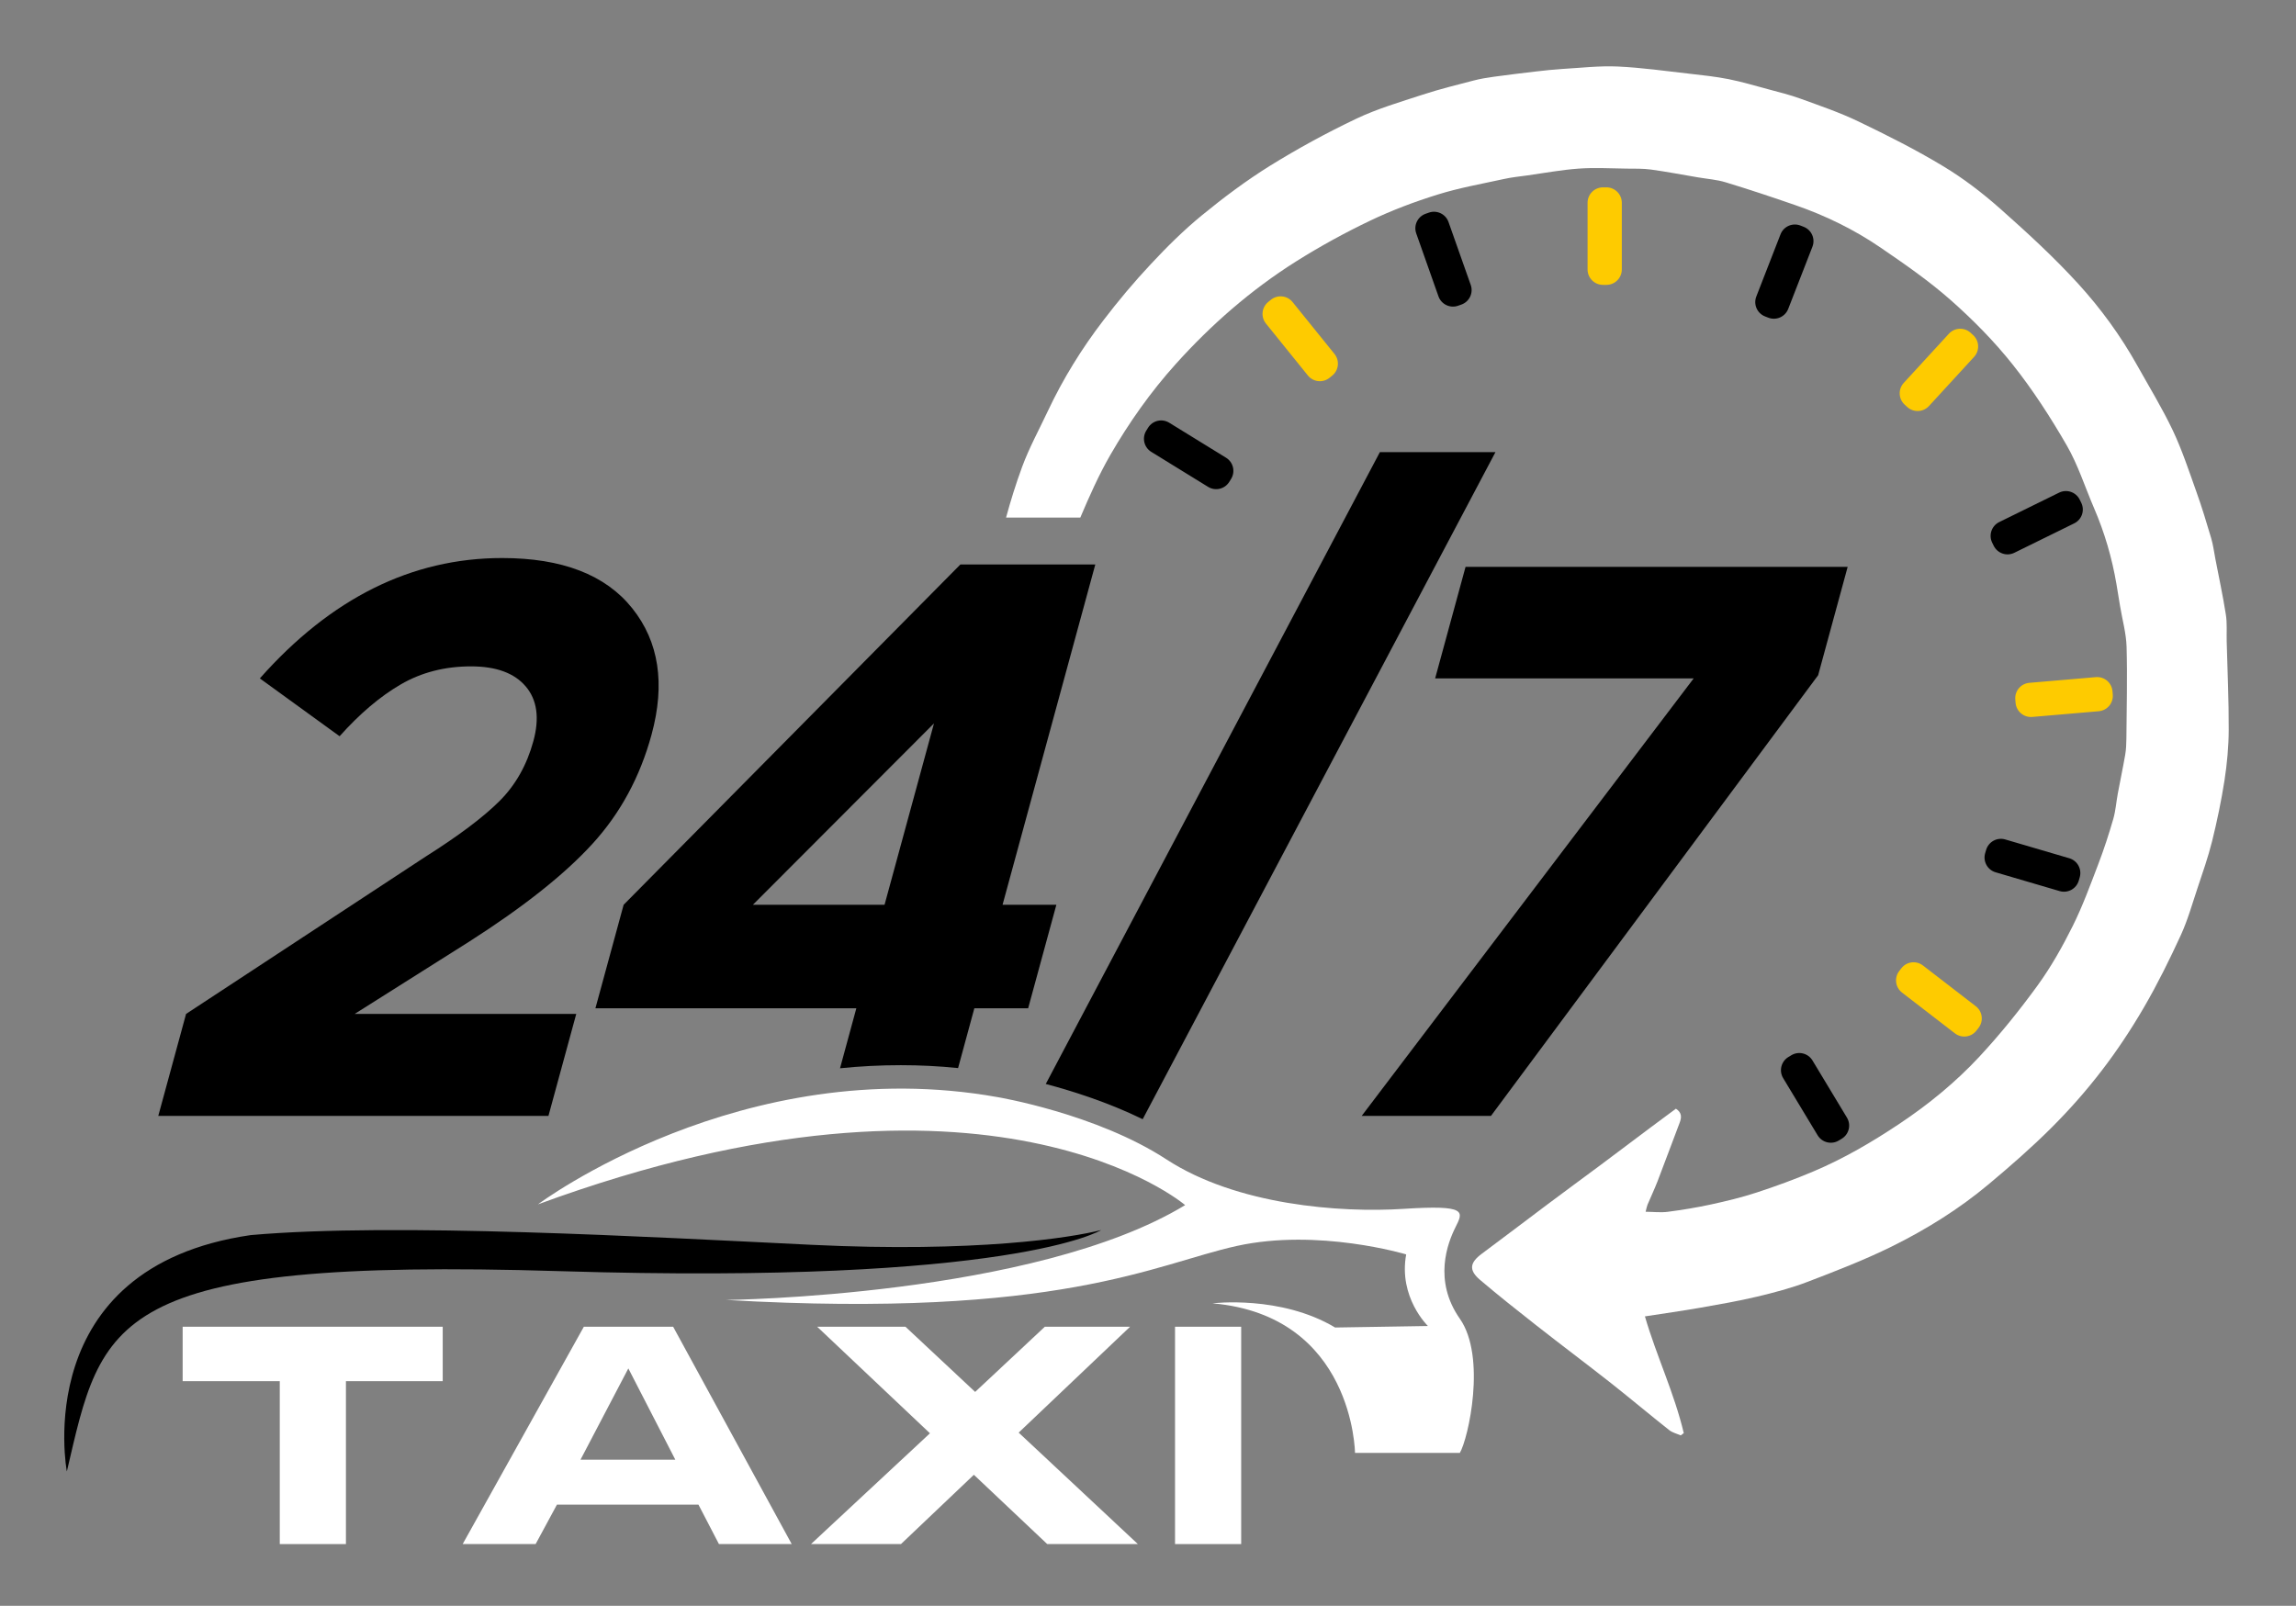 <svg width="203" height="142" viewBox="0 0 203 142" fill="none" xmlns="http://www.w3.org/2000/svg">
<rect x="0" y="0" width="203" height="142" fill="#808080" stroke="none"/>
<mask id="mask0_119_303" style="mask-type:luminance" maskUnits="userSpaceOnUse" x="0" y="0" width="203" height="142">
<path d="M0.551 0.916H202.181V141.084H0.551V0.916Z" fill="white"/>
</mask>
<g mask="url(#mask0_119_303)">
<path d="M55.896 53.785C53.53 50.826 49.697 49.347 44.401 49.347C36.404 49.347 29.26 52.894 22.974 59.992L30.026 65.106C31.8 63.117 33.599 61.592 35.425 60.527C37.253 59.462 39.329 58.927 41.645 58.927C43.871 58.927 45.483 59.52 46.485 60.705C47.488 61.886 47.712 63.498 47.161 65.528C46.581 67.658 45.574 69.436 44.148 70.853C42.719 72.274 40.548 73.907 37.63 75.751L16.451 89.662L13.994 98.679H48.491L50.949 89.662H31.357L41.471 83.276C46.287 80.201 49.925 77.313 52.386 74.615C54.847 71.918 56.588 68.702 57.608 64.961C58.83 60.469 58.262 56.739 55.896 53.785Z" fill="black"/>
</g>
<mask id="mask1_119_303" style="mask-type:luminance" maskUnits="userSpaceOnUse" x="0" y="0" width="203" height="142">
<path d="M0.551 0.916H202.181V141.084H0.551V0.916Z" fill="white"/>
</mask>
<g mask="url(#mask1_119_303)">
<path d="M78.207 80.01H66.567L82.578 63.969L78.207 80.01ZM96.841 49.914H84.915L55.138 80.01L52.643 89.164H75.712L74.27 94.468C76.01 94.29 77.805 94.194 79.649 94.194C81.339 94.194 83.03 94.277 84.708 94.451L86.146 89.164H90.903L93.398 80.01H88.641L96.841 49.914Z" fill="black"/>
</g>
<mask id="mask2_119_303" style="mask-type:luminance" maskUnits="userSpaceOnUse" x="0" y="0" width="203" height="142">
<path d="M0.551 0.916H202.181V141.084H0.551V0.916Z" fill="white"/>
</mask>
<g mask="url(#mask2_119_303)">
<path d="M122.002 39.981L92.461 95.856C94.84 96.486 97.997 97.488 101.03 98.972L132.221 39.981H122.002Z" fill="black"/>
</g>
<mask id="mask3_119_303" style="mask-type:luminance" maskUnits="userSpaceOnUse" x="0" y="0" width="203" height="142">
<path d="M0.551 0.916H202.181V141.084H0.551V0.916Z" fill="white"/>
</mask>
<g mask="url(#mask3_119_303)">
<path d="M129.577 50.126L126.887 59.992H149.745L120.394 98.679H131.823L160.751 59.71L163.361 50.126H129.577Z" fill="black"/>
</g>
<mask id="mask4_119_303" style="mask-type:luminance" maskUnits="userSpaceOnUse" x="0" y="0" width="203" height="142">
<path d="M0.551 0.916H202.181V141.084H0.551V0.916Z" fill="white"/>
</mask>
<g mask="url(#mask4_119_303)">
<path d="M24.736 136.543V122.137H16.149V117.324H39.143V122.137H30.585V136.543H24.736Z" fill="white"/>
</g>
<mask id="mask5_119_303" style="mask-type:luminance" maskUnits="userSpaceOnUse" x="0" y="0" width="203" height="142">
<path d="M0.551 0.916H202.181V141.084H0.551V0.916Z" fill="white"/>
</mask>
<g mask="url(#mask5_119_303)">
<path d="M51.325 129.08H59.708L55.554 121.01L51.325 129.08ZM47.357 136.543H40.907L51.62 117.324H59.516L69.999 136.543H63.565L61.755 133.057H49.241L47.357 136.543Z" fill="white"/>
</g>
<mask id="mask6_119_303" style="mask-type:luminance" maskUnits="userSpaceOnUse" x="0" y="0" width="203" height="142">
<path d="M0.551 0.916H202.181V141.084H0.551V0.916Z" fill="white"/>
</mask>
<g mask="url(#mask6_119_303)">
<path d="M100.605 136.543H92.591L86.105 130.415L79.658 136.543H71.704L82.221 126.747L72.251 117.324H80.056L86.218 123.087L92.378 117.324H99.914L90.066 126.686L100.605 136.543Z" fill="white"/>
</g>
<mask id="mask7_119_303" style="mask-type:luminance" maskUnits="userSpaceOnUse" x="0" y="0" width="203" height="142">
<path d="M0.551 0.916H202.181V141.084H0.551V0.916Z" fill="white"/>
</mask>
<g mask="url(#mask7_119_303)">
<path d="M103.89 117.324H109.739V136.543H103.89V117.324Z" fill="white"/>
<path d="M197.05 64.536C197.046 66.023 196.905 67.519 196.682 68.986C196.4 70.802 196.023 72.604 195.583 74.386C195.231 75.799 194.742 77.183 194.282 78.567C193.818 79.959 193.421 81.38 192.811 82.707C191.817 84.866 190.764 87.004 189.571 89.055C188.439 91.003 187.192 92.892 185.821 94.674C184.457 96.452 182.961 98.146 181.374 99.729C179.613 101.487 177.728 103.131 175.817 104.731C173.199 106.923 170.298 108.726 167.248 110.234C164.837 111.423 162.317 112.397 159.802 113.358C158.355 113.913 156.839 114.307 155.326 114.668C153.681 115.057 152.007 115.347 150.337 115.641C148.729 115.923 147.118 116.147 145.435 116.408C146.451 119.897 148.037 123.2 148.87 126.73C148.779 126.801 148.688 126.867 148.601 126.933C148.261 126.78 147.872 126.693 147.59 126.469C145.858 125.102 144.171 123.681 142.439 122.313C140.247 120.589 138.014 118.915 135.817 117.191C134.143 115.878 132.477 114.556 130.857 113.18C129.846 112.318 129.945 111.659 131.019 110.864C132.966 109.422 134.885 107.95 136.824 106.5C138.382 105.331 139.953 104.184 141.511 103.024C143.019 101.901 144.52 100.765 146.023 99.638C146.745 99.104 147.465 98.569 148.174 98.043C148.696 98.379 148.696 98.793 148.505 99.286C147.847 101.006 147.217 102.734 146.554 104.453C146.281 105.157 145.957 105.841 145.663 106.537C145.601 106.687 145.576 106.857 145.497 107.155C146.206 107.163 146.848 107.242 147.465 107.159C148.746 106.993 150.022 106.782 151.286 106.508C152.637 106.214 153.996 105.887 155.31 105.456C157.009 104.901 158.691 104.284 160.336 103.587C163.017 102.456 165.512 100.993 167.936 99.377C170.522 97.653 172.909 95.697 175.005 93.443C176.853 91.454 178.569 89.324 180.164 87.128C181.35 85.491 182.357 83.701 183.26 81.886C184.138 80.121 184.818 78.252 185.522 76.408C186.024 75.098 186.459 73.756 186.848 72.409C187.055 71.692 187.105 70.926 187.242 70.188C187.457 69.036 187.702 67.888 187.901 66.732C187.979 66.272 188 65.796 188.004 65.323C188.025 62.618 188.096 59.912 188.021 57.206C187.988 56 187.644 54.802 187.445 53.596C187.337 52.95 187.234 52.304 187.126 51.657C186.732 49.337 186.077 47.095 185.145 44.932C184.345 43.075 183.728 41.111 182.725 39.375C181.296 36.901 179.729 34.473 177.952 32.239C176.315 30.176 174.433 28.27 172.457 26.525C170.522 24.818 168.375 23.334 166.241 21.875C163.921 20.293 161.397 19.062 158.737 18.142C156.694 17.433 154.638 16.75 152.571 16.12C151.78 15.88 150.93 15.822 150.109 15.681C148.729 15.449 147.354 15.183 145.97 14.993C145.261 14.897 144.536 14.918 143.815 14.91C142.402 14.893 140.981 14.81 139.572 14.91C138.059 15.018 136.559 15.3 135.051 15.511C134.359 15.606 133.663 15.676 132.983 15.826C131.015 16.256 129.022 16.609 127.107 17.206C125.068 17.84 123.055 18.598 121.132 19.518C118.886 20.591 116.69 21.797 114.585 23.123C110.611 25.63 107.092 28.701 103.947 32.198C101.73 34.663 99.824 37.365 98.171 40.228C97.151 41.998 96.315 43.883 95.515 45.769H88.951C89.361 44.256 89.83 42.76 90.368 41.293C90.994 39.595 91.876 37.987 92.647 36.346C93.99 33.49 95.647 30.814 97.562 28.319C98.875 26.599 100.276 24.929 101.755 23.351C103.173 21.83 104.66 20.355 106.264 19.041C108.179 17.471 110.176 15.975 112.272 14.669C114.738 13.14 117.299 11.744 119.918 10.497C121.791 9.606 123.813 9.017 125.798 8.367C127.269 7.886 128.777 7.513 130.277 7.124C130.861 6.97 131.466 6.871 132.067 6.788C133.311 6.618 134.558 6.465 135.805 6.32C136.588 6.228 137.371 6.146 138.158 6.096C139.779 6.001 141.407 5.81 143.019 5.881C145.153 5.98 147.279 6.283 149.409 6.523C150.557 6.651 151.705 6.776 152.836 6.999C154.021 7.235 155.185 7.584 156.358 7.899C157.295 8.151 158.248 8.384 159.159 8.715C160.9 9.349 162.665 9.946 164.331 10.75C166.871 11.972 169.403 13.244 171.815 14.703C173.605 15.78 175.291 17.077 176.858 18.465C179.24 20.579 181.598 22.741 183.745 25.095C185.73 27.271 187.482 29.674 188.933 32.264C190.01 34.191 191.166 36.08 192.111 38.069C192.931 39.806 193.536 41.646 194.183 43.461C194.672 44.82 195.09 46.208 195.501 47.592C195.679 48.193 195.753 48.823 195.874 49.44C196.188 51.073 196.541 52.701 196.797 54.342C196.922 55.121 196.851 55.929 196.872 56.721C196.938 59.327 197.063 61.929 197.05 64.536Z" fill="white"/>
<path d="M142.03 25.191H141.727C140.974 25.191 140.365 24.582 140.365 23.83V17.93C140.365 17.178 140.974 16.568 141.727 16.568H142.03C142.782 16.568 143.392 17.178 143.392 17.93V23.83C143.392 24.582 142.782 25.191 142.03 25.191Z" fill="#FECB00"/>
<path d="M129.205 26.934L128.918 27.035C128.209 27.286 127.432 26.914 127.181 26.205L125.216 20.641C124.965 19.932 125.337 19.155 126.046 18.904L126.332 18.803C127.041 18.553 127.819 18.924 128.07 19.633L130.035 25.197C130.285 25.906 129.914 26.684 129.205 26.934Z" fill="black"/>
<path d="M117.786 33.217L117.55 33.408C116.965 33.881 116.107 33.789 115.635 33.204L111.929 28.613C111.456 28.028 111.548 27.171 112.133 26.698L112.369 26.508C112.954 26.035 113.812 26.127 114.284 26.712L117.99 31.303C118.462 31.888 118.371 32.745 117.786 33.217Z" fill="#FECB00"/>
<path d="M108.847 42.35L108.687 42.609C108.293 43.249 107.454 43.448 106.814 43.054L101.79 39.959C101.15 39.565 100.95 38.727 101.345 38.086L101.504 37.828C101.898 37.187 102.737 36.988 103.377 37.382L108.402 40.477C109.041 40.871 109.241 41.71 108.847 42.35Z" fill="black"/>
<path d="M156.342 28.092L156.058 27.982C155.357 27.709 155.011 26.92 155.284 26.22L157.424 20.721C157.697 20.02 158.486 19.674 159.187 19.946L159.47 20.057C160.171 20.329 160.518 21.118 160.245 21.819L158.104 27.318C157.831 28.018 157.042 28.365 156.342 28.092Z" fill="black"/>
<path d="M168.625 35.989L168.401 35.783C167.847 35.275 167.81 34.414 168.319 33.86L172.309 29.513C172.817 28.959 173.679 28.922 174.233 29.43L174.456 29.636C175.01 30.144 175.047 31.005 174.539 31.559L170.549 35.906C170.041 36.46 169.179 36.497 168.625 35.989Z" fill="#FECB00"/>
<path d="M176.273 48.262L176.139 47.99C175.808 47.315 176.086 46.499 176.76 46.167L182.055 43.564C182.73 43.232 183.546 43.51 183.878 44.185L184.012 44.458C184.344 45.132 184.066 45.948 183.391 46.28L178.096 48.883C177.421 49.215 176.605 48.937 176.273 48.262Z" fill="black"/>
<path d="M178.208 62.159L178.182 61.856C178.117 61.107 178.672 60.448 179.422 60.383L185.301 59.879C186.05 59.814 186.709 60.37 186.774 61.118L186.8 61.421C186.864 62.17 186.309 62.83 185.56 62.894L179.681 63.399C178.932 63.463 178.272 62.908 178.208 62.159Z" fill="#FECB00"/>
<path d="M175.517 75.447L175.603 75.156C175.815 74.434 176.572 74.021 177.293 74.233L182.955 75.895C183.676 76.107 184.089 76.864 183.877 77.585L183.792 77.877C183.58 78.598 182.823 79.011 182.102 78.799L176.44 77.137C175.719 76.925 175.306 76.168 175.517 75.447Z" fill="black"/>
<path d="M167.922 85.865L168.107 85.625C168.566 85.029 169.421 84.919 170.017 85.378L174.689 88.981C175.285 89.441 175.395 90.295 174.936 90.891L174.75 91.131C174.291 91.727 173.437 91.838 172.841 91.378L168.168 87.775C167.573 87.316 167.463 86.461 167.922 85.865Z" fill="#FECB00"/>
<path d="M158.121 93.471L158.381 93.315C159.025 92.926 159.862 93.134 160.25 93.777L163.297 98.831C163.685 99.475 163.478 100.311 162.834 100.7L162.574 100.857C161.93 101.245 161.093 101.037 160.705 100.393L157.658 95.341C157.27 94.696 157.477 93.86 158.121 93.471Z" fill="black"/>
<path d="M5.91 130.121C5.91 130.121 2.479 112.07 22.17 109.219C34.967 108.092 57.377 109.385 71.798 110.081C86.219 110.777 94.673 109.459 97.358 108.775C97.358 108.775 89.601 113.641 49.52 112.408C9.44 111.175 9.043 116.745 5.91 130.121Z" fill="black"/>
<path d="M47.564 106.501C47.564 106.501 65.599 92.976 88.208 97.02C88.208 97.02 96.927 98.478 103.126 102.523C109.325 106.568 118.475 107.264 124.111 106.899C129.747 106.534 129.382 107.131 128.686 108.524C127.99 109.916 126.703 113.231 129.07 116.612C131.438 119.994 129.819 127.221 129.07 128.481H119.802C119.802 128.481 119.685 116.347 107.204 115.254C107.204 115.254 113.221 114.508 118.045 117.392L126.25 117.259C126.25 117.259 123.631 114.74 124.327 110.927C124.327 110.927 116.553 108.59 109.342 110.181C102.132 111.773 93.678 116.646 64.19 114.955C64.19 114.955 91.457 114.657 104.784 106.568C104.784 106.568 87.578 91.782 47.564 106.501Z" fill="white"/>
</g>
</svg>
